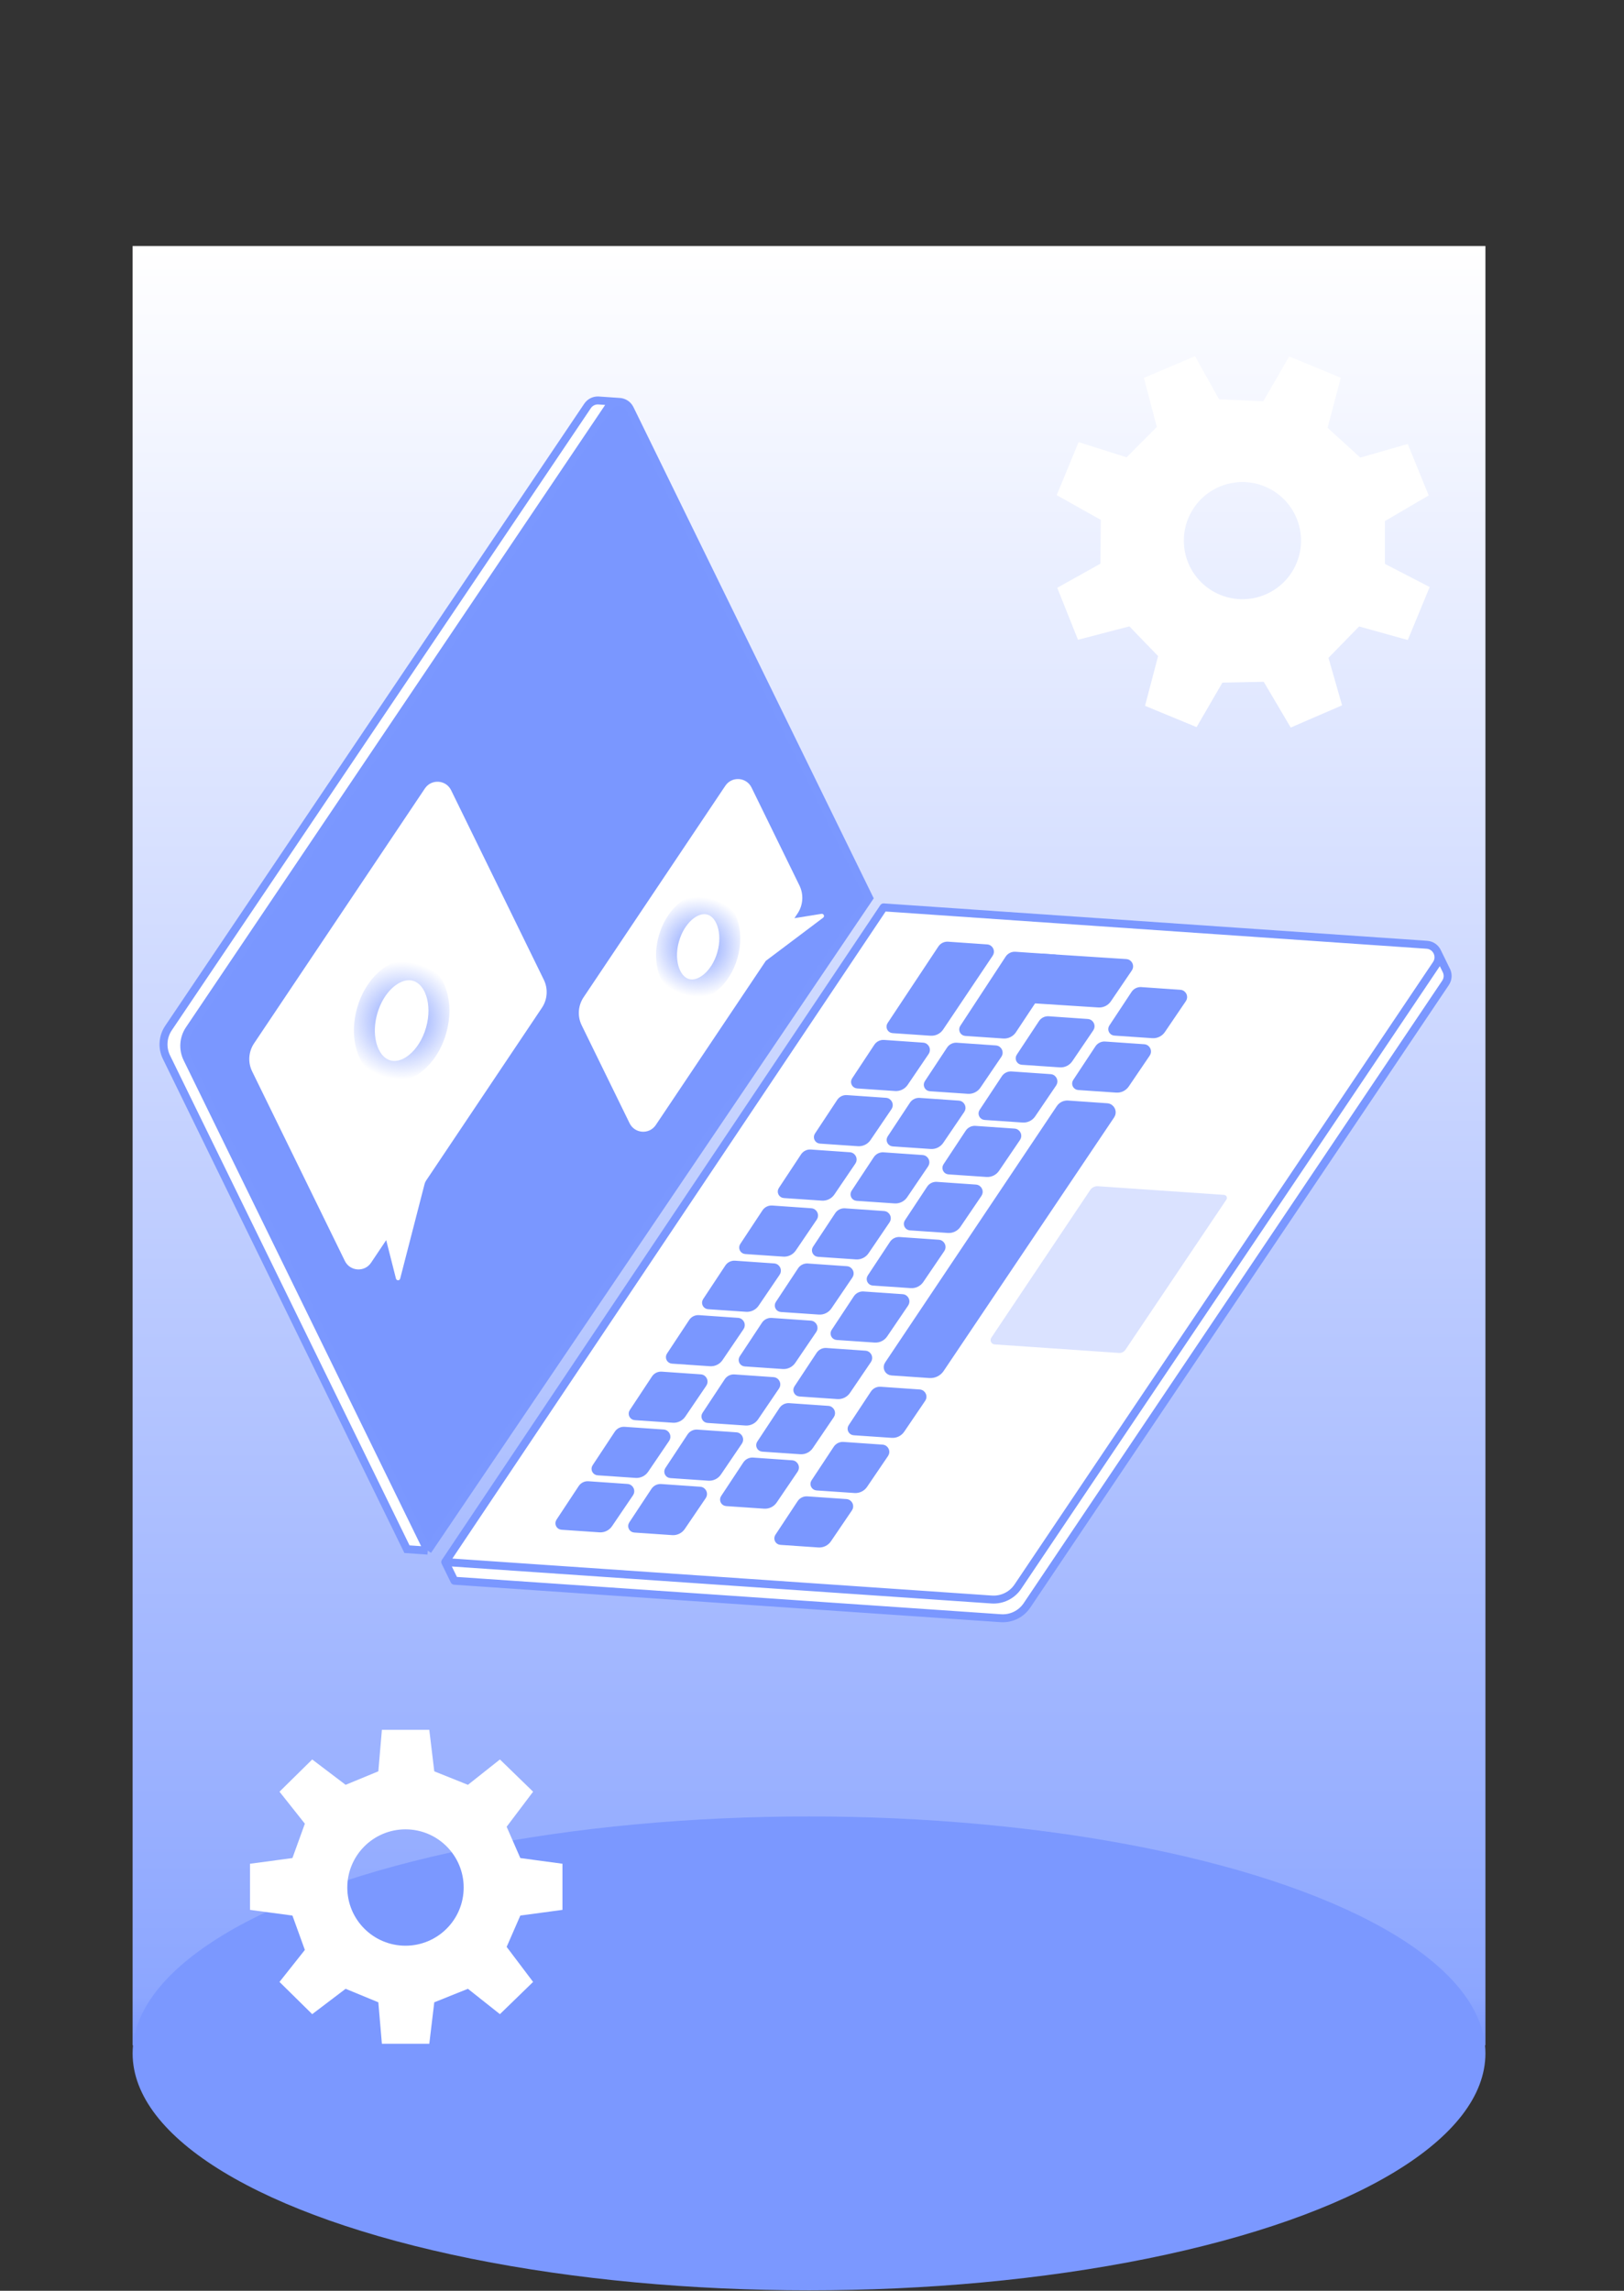<svg width="375" height="529" viewBox="0 0 375 529" fill="none" xmlns="http://www.w3.org/2000/svg">
<rect x="0" y="0" width="375" height="529" fill="#333333" stroke="none"/>
<rect x="30.623" y="56.809" width="312.377" height="415.496" fill="url(#paint0_linear_0:54)"/>
<path d="M231.457 373.813C233.857 373.966 236.157 372.827 237.49 370.825L333.481 226.646C334.067 225.767 334.095 224.743 333.725 223.895C333.318 222.962 332.427 222.243 331.265 222.168L205.788 214.098L103.138 360.388L105.247 365.73L231.457 373.813Z" fill="white"/>
<path d="M228.983 369.366C231.382 369.53 233.688 368.402 235.03 366.406L331.668 222.659C332.257 221.783 332.29 220.759 331.924 219.91C331.521 218.974 330.633 218.251 329.472 218.171L204.032 209.538L102.811 360.716L228.983 369.366Z" fill="white"/>
<path d="M102.811 360.716L204.032 209.538L329.472 218.171C330.633 218.251 331.521 218.974 331.924 219.91M102.811 360.716L228.983 369.366C231.382 369.53 233.688 368.402 235.03 366.406L331.668 222.659C332.257 221.783 332.29 220.759 331.924 219.91M102.811 360.716L104.923 365.035L231.095 373.685C233.495 373.85 235.8 372.721 237.142 370.725L333.78 226.979C334.37 226.102 334.403 225.078 334.037 224.229L331.924 219.91" stroke="#7A97FF" stroke-width="1.836" stroke-linecap="round" stroke-linejoin="round"/>
<path d="M258.402 312.429C258.981 312.469 259.537 312.197 259.861 311.715L283.188 277.018C283.33 276.806 283.338 276.559 283.249 276.354C283.152 276.128 282.938 275.954 282.658 275.934L253.534 273.93C252.82 273.881 252.133 274.217 251.735 274.812L228.908 308.905C228.48 309.544 228.903 310.407 229.671 310.459L258.402 312.429Z" fill="#DAE2FF"/>
<path d="M214.659 317.307C215.637 317.374 216.577 316.914 217.124 316.101L256.509 257.516C256.749 257.159 256.763 256.742 256.614 256.396C256.449 256.014 256.087 255.72 255.614 255.687L246.59 255.06C245.875 255.011 245.188 255.347 244.789 255.943L205.143 315.157C204.715 315.796 205.139 316.659 205.906 316.711L214.659 317.307Z" fill="#7A97FF" stroke="#7A97FF" stroke-width="1.836" stroke-linecap="round" stroke-linejoin="round"/>
<path d="M189 356.847C189.978 356.914 190.917 356.454 191.464 355.64L196.311 348.501C196.552 348.144 196.565 347.727 196.416 347.381C196.251 347 195.89 346.705 195.416 346.672L186.401 346.046C185.681 345.996 184.991 346.338 184.593 346.939L179.467 354.701C179.045 355.34 179.469 356.198 180.234 356.25L189 356.847Z" fill="#7A97FF" stroke="#7A97FF" stroke-linecap="round" stroke-linejoin="round"/>
<path d="M257.768 251.814C258.746 251.881 259.686 251.421 260.233 250.608L265.08 243.469C265.32 243.112 265.334 242.694 265.185 242.349C265.02 241.967 264.658 241.672 264.185 241.64L255.169 241.014C254.45 240.964 253.759 241.305 253.362 241.907L248.236 249.669C247.814 250.308 248.238 251.165 249.002 251.217L257.768 251.814Z" fill="#7A97FF" stroke="#7A97FF" stroke-linecap="round" stroke-linejoin="round"/>
<path d="M197.341 344.277C198.319 344.344 199.258 343.884 199.805 343.071L204.653 335.932C204.893 335.574 204.906 335.157 204.757 334.811C204.593 334.43 204.231 334.135 203.758 334.103L194.742 333.477C194.023 333.427 193.332 333.768 192.935 334.37L187.809 342.131C187.386 342.771 187.811 343.628 188.575 343.68L197.341 344.277Z" fill="#7A97FF" stroke="#7A97FF" stroke-linecap="round" stroke-linejoin="round"/>
<path d="M266.11 239.244C267.088 239.311 268.027 238.851 268.574 238.037L273.421 230.898C273.662 230.541 273.675 230.124 273.526 229.778C273.361 229.397 273 229.102 272.526 229.069L263.511 228.443C262.791 228.393 262.101 228.735 261.703 229.336L256.577 237.098C256.155 237.737 256.579 238.595 257.344 238.647L266.11 239.244Z" fill="#7A97FF" stroke="#7A97FF" stroke-linecap="round" stroke-linejoin="round"/>
<path d="M205.919 331.536C206.897 331.603 207.837 331.143 208.384 330.33L213.231 323.191C213.471 322.834 213.485 322.416 213.336 322.07C213.171 321.689 212.809 321.394 212.336 321.362L203.32 320.736C202.601 320.686 201.91 321.027 201.513 321.629L196.387 329.39C195.965 330.03 196.389 330.887 197.153 330.939L205.919 331.536Z" fill="#7A97FF" stroke="#7A97FF" stroke-linecap="round" stroke-linejoin="round"/>
<path d="M176.47 347.893C177.448 347.96 178.387 347.5 178.934 346.686L183.781 339.547C184.022 339.19 184.035 338.773 183.886 338.427C183.722 338.045 183.36 337.751 182.886 337.718L173.871 337.092C173.151 337.042 172.461 337.383 172.063 337.985L166.937 345.747C166.515 346.386 166.939 347.243 167.704 347.296L176.47 347.893Z" fill="#7A97FF" stroke="#7A97FF" stroke-linecap="round" stroke-linejoin="round"/>
<path d="M155.248 354.001C156.226 354.068 157.166 353.608 157.713 352.795L162.56 345.656C162.8 345.298 162.814 344.881 162.665 344.535C162.5 344.154 162.138 343.859 161.665 343.827L152.649 343.201C151.93 343.151 151.239 343.492 150.842 344.094L145.716 351.855C145.294 352.495 145.718 353.352 146.482 353.404L155.248 354.001Z" fill="#7A97FF" stroke="#7A97FF" stroke-linecap="round" stroke-linejoin="round"/>
<path d="M138.45 353.357C139.428 353.424 140.368 352.964 140.915 352.15L145.762 345.012C146.002 344.654 146.016 344.237 145.866 343.891C145.702 343.51 145.34 343.215 144.867 343.182L135.851 342.556C135.132 342.507 134.441 342.848 134.044 343.449L128.918 351.211C128.496 351.85 128.92 352.708 129.684 352.76L138.45 353.357Z" fill="#7A97FF" stroke="#7A97FF" stroke-linecap="round" stroke-linejoin="round"/>
<path d="M201.984 309.533C202.962 309.6 203.902 309.14 204.449 308.326L209.296 301.187C209.536 300.83 209.55 300.413 209.401 300.067C209.236 299.686 208.874 299.391 208.401 299.358L199.386 298.732C198.666 298.683 197.976 299.024 197.578 299.625L192.452 307.387C192.03 308.026 192.454 308.884 193.219 308.936L201.984 309.533Z" fill="#7A97FF" stroke="#7A97FF" stroke-linecap="round" stroke-linejoin="round"/>
<path d="M180.763 315.642C181.741 315.709 182.681 315.249 183.228 314.436L188.075 307.297C188.315 306.94 188.329 306.522 188.18 306.176C188.015 305.795 187.653 305.5 187.18 305.468L178.164 304.842C177.445 304.792 176.754 305.133 176.357 305.735L171.231 313.496C170.809 314.136 171.233 314.993 171.997 315.045L180.763 315.642Z" fill="#7A97FF" stroke="#7A97FF" stroke-linecap="round" stroke-linejoin="round"/>
<path d="M163.965 314.998C164.943 315.065 165.883 314.605 166.43 313.792L171.277 306.653C171.517 306.295 171.531 305.878 171.382 305.532C171.217 305.151 170.855 304.856 170.382 304.824L161.366 304.198C160.647 304.148 159.956 304.489 159.559 305.091L154.433 312.852C154.011 313.492 154.435 314.349 155.199 314.401L163.965 314.998Z" fill="#7A97FF" stroke="#7A97FF" stroke-linecap="round" stroke-linejoin="round"/>
<path d="M227.814 271.293C228.792 271.36 229.731 270.9 230.278 270.086L235.126 262.948C235.366 262.59 235.379 262.173 235.23 261.827C235.066 261.446 234.704 261.151 234.231 261.119L225.215 260.493C224.495 260.443 223.805 260.784 223.407 261.386L218.281 269.147C217.859 269.787 218.283 270.644 219.048 270.696L227.814 271.293Z" fill="#7A97FF" stroke="#7A97FF" stroke-linecap="round" stroke-linejoin="round"/>
<path d="M206.592 277.401C207.571 277.468 208.51 277.009 209.057 276.195L213.904 269.056C214.145 268.699 214.158 268.282 214.009 267.936C213.844 267.554 213.483 267.26 213.009 267.227L203.994 266.601C203.274 266.551 202.584 266.892 202.186 267.494L197.06 275.256C196.638 275.895 197.062 276.752 197.827 276.804L206.592 277.401Z" fill="#7A97FF" stroke="#7A97FF" stroke-linecap="round" stroke-linejoin="round"/>
<path d="M189.795 276.758C190.773 276.825 191.712 276.365 192.259 275.551L197.106 268.412C197.347 268.055 197.36 267.638 197.211 267.292C197.046 266.911 196.685 266.616 196.211 266.583L187.196 265.957C186.476 265.907 185.786 266.249 185.388 266.85L180.262 274.612C179.84 275.251 180.264 276.109 181.029 276.161L189.795 276.758Z" fill="#7A97FF" stroke="#7A97FF" stroke-linecap="round" stroke-linejoin="round"/>
<path d="M184.811 335.322C185.789 335.39 186.728 334.93 187.275 334.116L192.123 326.977C192.363 326.62 192.376 326.203 192.227 325.857C192.063 325.475 191.701 325.181 191.228 325.148L182.212 324.522C181.493 324.472 180.802 324.813 180.405 325.415L175.279 333.177C174.856 333.816 175.28 334.673 176.045 334.725L184.811 335.322Z" fill="#7A97FF" stroke="#7A97FF" stroke-linecap="round" stroke-linejoin="round"/>
<path d="M163.59 341.431C164.568 341.498 165.507 341.038 166.054 340.225L170.901 333.086C171.142 332.728 171.155 332.311 171.006 331.965C170.842 331.584 170.48 331.289 170.006 331.257L160.991 330.631C160.271 330.581 159.581 330.922 159.183 331.524L154.057 339.285C153.635 339.925 154.059 340.782 154.824 340.834L163.59 341.431Z" fill="#7A97FF" stroke="#7A97FF" stroke-linecap="round" stroke-linejoin="round"/>
<path d="M146.792 340.787C147.77 340.854 148.709 340.394 149.256 339.58L154.103 332.441C154.344 332.084 154.357 331.667 154.208 331.321C154.043 330.94 153.682 330.645 153.208 330.612L144.193 329.986C143.473 329.936 142.783 330.278 142.385 330.879L137.259 338.641C136.837 339.28 137.261 340.138 138.026 340.19L146.792 340.787Z" fill="#7A97FF" stroke="#7A97FF" stroke-linecap="round" stroke-linejoin="round"/>
<path d="M210.326 296.963C211.304 297.03 212.243 296.57 212.79 295.756L217.638 288.617C217.878 288.26 217.891 287.843 217.742 287.497C217.578 287.116 217.216 286.821 216.743 286.788L207.727 286.162C207.007 286.112 206.317 286.454 205.919 287.055L200.793 294.817C200.371 295.456 200.795 296.314 201.56 296.366L210.326 296.963Z" fill="#7A97FF" stroke="#7A97FF" stroke-linecap="round" stroke-linejoin="round"/>
<path d="M189.105 303.072C190.083 303.139 191.022 302.679 191.569 301.866L196.416 294.727C196.657 294.37 196.67 293.952 196.521 293.606C196.356 293.225 195.995 292.93 195.521 292.898L186.506 292.272C185.786 292.222 185.096 292.563 184.698 293.165L179.572 300.926C179.15 301.566 179.574 302.423 180.339 302.475L189.105 303.072Z" fill="#7A97FF" stroke="#7A97FF" stroke-linecap="round" stroke-linejoin="round"/>
<path d="M172.306 302.428C173.285 302.495 174.224 302.035 174.771 301.222L179.618 294.083C179.859 293.725 179.872 293.308 179.723 292.962C179.558 292.581 179.197 292.286 178.723 292.254L169.708 291.628C168.988 291.578 168.298 291.919 167.9 292.521L162.774 300.282C162.352 300.922 162.776 301.779 163.541 301.831L172.306 302.428Z" fill="#7A97FF" stroke="#7A97FF" stroke-linecap="round" stroke-linejoin="round"/>
<path d="M236.155 258.723C237.133 258.79 238.073 258.33 238.62 257.516L243.467 250.378C243.707 250.02 243.721 249.603 243.571 249.257C243.407 248.876 243.045 248.581 242.572 248.549L233.556 247.923C232.837 247.873 232.146 248.214 231.749 248.816L226.623 256.577C226.2 257.217 226.625 258.074 227.389 258.126L236.155 258.723Z" fill="#7A97FF" stroke="#7A97FF" stroke-linecap="round" stroke-linejoin="round"/>
<path d="M214.934 264.832C215.912 264.899 216.851 264.439 217.398 263.626L222.246 256.487C222.486 256.13 222.499 255.712 222.35 255.367C222.186 254.985 221.824 254.691 221.351 254.658L212.335 254.032C211.616 253.982 210.925 254.323 210.528 254.925L205.402 262.687C204.979 263.326 205.404 264.183 206.168 264.235L214.934 264.832Z" fill="#7A97FF" stroke="#7A97FF" stroke-linecap="round" stroke-linejoin="round"/>
<path d="M198.136 264.188C199.114 264.255 200.053 263.795 200.6 262.982L205.448 255.843C205.688 255.486 205.701 255.068 205.552 254.722C205.388 254.341 205.026 254.046 204.553 254.014L195.537 253.388C194.818 253.338 194.127 253.679 193.73 254.281L188.604 262.042C188.181 262.682 188.605 263.539 189.37 263.591L198.136 264.188Z" fill="#7A97FF" stroke="#7A97FF" stroke-linecap="round" stroke-linejoin="round"/>
<path d="M193.389 322.582C194.367 322.649 195.307 322.189 195.854 321.376L200.701 314.237C200.941 313.879 200.955 313.462 200.806 313.116C200.641 312.735 200.279 312.44 199.806 312.408L190.79 311.782C190.071 311.732 189.38 312.073 188.983 312.675L183.857 320.436C183.435 321.076 183.859 321.933 184.623 321.985L193.389 322.582Z" fill="#7A97FF" stroke="#7A97FF" stroke-linecap="round" stroke-linejoin="round"/>
<path d="M172.168 328.691C173.146 328.758 174.086 328.298 174.633 327.485L179.48 320.346C179.72 319.988 179.734 319.571 179.585 319.225C179.42 318.844 179.058 318.549 178.585 318.517L169.569 317.891C168.85 317.841 168.159 318.182 167.762 318.784L162.636 326.545C162.214 327.185 162.638 328.042 163.402 328.094L172.168 328.691Z" fill="#7A97FF" stroke="#7A97FF" stroke-linecap="round" stroke-linejoin="round"/>
<path d="M155.37 328.047C156.348 328.114 157.288 327.654 157.835 326.841L162.682 319.702C162.922 319.345 162.936 318.927 162.787 318.581C162.622 318.2 162.26 317.905 161.787 317.873L152.771 317.247C152.052 317.197 151.361 317.538 150.964 318.14L145.838 325.901C145.416 326.541 145.84 327.398 146.604 327.45L155.37 328.047Z" fill="#7A97FF" stroke="#7A97FF" stroke-linecap="round" stroke-linejoin="round"/>
<path d="M218.904 284.222C219.882 284.289 220.822 283.829 221.369 283.016L226.216 275.877C226.456 275.52 226.47 275.103 226.32 274.757C226.156 274.375 225.794 274.081 225.321 274.048L216.305 273.422C215.586 273.372 214.895 273.713 214.498 274.315L209.372 282.077C208.95 282.716 209.374 283.573 210.138 283.625L218.904 284.222Z" fill="#7A97FF" stroke="#7A97FF" stroke-linecap="round" stroke-linejoin="round"/>
<path d="M197.683 290.331C198.661 290.398 199.6 289.938 200.147 289.125L204.995 281.986C205.235 281.629 205.248 281.211 205.099 280.866C204.935 280.484 204.573 280.189 204.1 280.157L195.084 279.531C194.364 279.481 193.674 279.822 193.276 280.424L188.15 288.186C187.728 288.825 188.152 289.682 188.917 289.734L197.683 290.331Z" fill="#7A97FF" stroke="#7A97FF" stroke-linecap="round" stroke-linejoin="round"/>
<path d="M180.885 289.688C181.863 289.755 182.802 289.295 183.349 288.481L188.197 281.342C188.437 280.985 188.45 280.568 188.301 280.222C188.137 279.841 187.775 279.546 187.302 279.513L178.286 278.887C177.567 278.837 176.876 279.178 176.479 279.78L171.352 287.542C170.93 288.181 171.354 289.039 172.119 289.091L180.885 289.688Z" fill="#7A97FF" stroke="#7A97FF" stroke-linecap="round" stroke-linejoin="round"/>
<path d="M244.734 245.983C245.712 246.05 246.651 245.59 247.198 244.776L252.046 237.638C252.286 237.28 252.299 236.863 252.15 236.517C251.986 236.136 251.624 235.841 251.15 235.809L242.135 235.183C241.415 235.133 240.725 235.474 240.327 236.076L235.201 243.837C234.779 244.477 235.203 245.334 235.968 245.386L244.734 245.983Z" fill="#7A97FF" stroke="#7A97FF" stroke-linecap="round" stroke-linejoin="round"/>
<path d="M223.512 252.091C224.49 252.158 225.43 251.698 225.977 250.884L230.824 243.746C231.064 243.388 231.078 242.971 230.928 242.625C230.764 242.244 230.402 241.949 229.929 241.917L220.913 241.291C220.194 241.241 219.503 241.582 219.106 242.184L213.98 249.945C213.557 250.585 213.982 251.442 214.746 251.494L223.512 252.091Z" fill="#7A97FF" stroke="#7A97FF" stroke-linecap="round" stroke-linejoin="round"/>
<path d="M206.714 251.447C207.692 251.514 208.632 251.054 209.179 250.241L214.026 243.102C214.266 242.745 214.28 242.327 214.13 241.981C213.966 241.6 213.604 241.305 213.131 241.273L204.115 240.647C203.396 240.597 202.705 240.938 202.308 241.54L197.182 249.301C196.76 249.941 197.184 250.798 197.948 250.85L206.714 251.447Z" fill="#7A97FF" stroke="#7A97FF" stroke-linecap="round" stroke-linejoin="round"/>
<path d="M253.639 232.151C254.617 232.218 255.556 231.758 256.103 230.945L260.951 223.806C261.191 223.449 261.204 223.032 261.055 222.686C260.891 222.304 260.529 222.01 260.056 221.977L240.438 220.703C239.721 220.657 239.035 220.998 238.639 221.597L233.514 229.357C233.091 229.998 233.518 230.857 234.284 230.906L253.639 232.151Z" fill="#7A97FF" stroke="#7A97FF" stroke-linecap="round" stroke-linejoin="round"/>
<path d="M231.698 239.32C232.676 239.387 233.615 238.927 234.162 238.114L244.353 222.739C244.593 222.382 244.606 221.965 244.457 221.619C244.293 221.237 243.931 220.943 243.457 220.91L234.447 220.285C233.725 220.234 233.032 220.578 232.635 221.184L222.156 237.177C221.737 237.817 222.162 238.671 222.925 238.723L231.698 239.32Z" fill="#7A97FF" stroke="#7A97FF" stroke-linecap="round" stroke-linejoin="round"/>
<path d="M38.542 244.536C37.486 242.375 37.663 239.814 39.007 237.819L135.77 94.157C136.36 93.281 137.296 92.865 138.22 92.884C139.239 92.905 140.243 93.455 140.755 94.501L195.998 207.452L99.049 356.909L94.076 358.158L38.542 244.536Z" fill="white"/>
<path d="M214.9 238.676C215.878 238.743 216.817 238.283 217.364 237.47L228.811 220.417C229.051 220.06 229.064 219.643 228.915 219.297C228.751 218.916 228.389 218.621 227.916 218.588L218.898 217.962C218.18 217.912 217.49 218.252 217.092 218.852L205.372 236.529C204.948 237.169 205.372 238.027 206.138 238.08L214.9 238.676Z" fill="#7A97FF" stroke="#7A97FF" stroke-linecap="round" stroke-linejoin="round"/>
<g style="mix-blend-mode:darken">
<path d="M43.236 244.457C42.18 242.296 42.357 239.735 43.701 237.74L140.464 94.078C141.054 93.202 141.99 92.785 142.914 92.805C143.933 92.826 144.937 93.376 145.448 94.422L200.692 207.373L98.77 358.079L43.236 244.457Z" fill="#7A97FF"/>
<path d="M98.77 358.079L200.692 207.373L145.448 94.422C144.937 93.376 143.933 92.826 142.914 92.805M98.77 358.079L43.236 244.457C42.18 242.296 42.357 239.735 43.701 237.74L140.464 94.078C141.054 93.202 141.99 92.785 142.914 92.805M98.77 358.079L93.973 357.749L38.439 244.126C37.383 241.965 37.56 239.405 38.904 237.41L135.667 93.748C136.257 92.871 137.193 92.455 138.117 92.475L142.914 92.805" stroke="#7B98FF" stroke-width="1.84"/>
</g>
<path d="M98.531 182.35L59.08 241.221C57.888 242.998 57.734 245.275 58.674 247.197L80.08 290.965C81.096 293.042 83.98 293.237 85.267 291.317L89.385 285.172L91.919 295.147L97.559 273.28C97.643 272.952 97.783 272.641 97.972 272.359L124.719 232.446C125.91 230.668 126.064 228.391 125.124 226.469L103.718 182.702C102.702 180.625 99.818 180.43 98.531 182.35Z" fill="white"/>
<path d="M59.08 241.221L59.495 241.499L59.495 241.499L59.08 241.221ZM98.531 182.35L98.947 182.628L98.531 182.35ZM89.385 285.172L89.869 285.049C89.821 284.858 89.664 284.713 89.47 284.68C89.275 284.646 89.079 284.73 88.969 284.894L89.385 285.172ZM85.267 291.317L84.852 291.038L84.852 291.038L85.267 291.317ZM91.919 295.147L91.434 295.27C91.491 295.492 91.69 295.647 91.918 295.647C92.147 295.648 92.346 295.493 92.403 295.272L91.919 295.147ZM124.719 232.446L125.134 232.724L124.719 232.446ZM97.972 272.359L97.556 272.081L97.556 272.081L97.972 272.359ZM97.559 273.28L98.043 273.405L98.043 273.405L97.559 273.28ZM59.495 241.499L98.947 182.628L98.116 182.072L58.664 240.943L59.495 241.499ZM103.269 182.922L124.675 226.689L125.574 226.25L104.167 182.482L103.269 182.922ZM80.529 290.745L59.123 246.978L58.225 247.417L79.631 291.184L80.529 290.745ZM88.969 284.894L84.852 291.038L85.683 291.595L89.8 285.451L88.969 284.894ZM88.9 285.296L91.434 295.27L92.404 295.024L89.869 285.049L88.9 285.296ZM124.303 232.167L97.556 272.081L98.387 272.637L125.134 232.724L124.303 232.167ZM92.403 295.272L98.043 273.405L97.075 273.155L91.435 295.023L92.403 295.272ZM79.631 291.184C80.816 293.607 84.181 293.836 85.683 291.595L84.852 291.038C83.779 292.639 81.376 292.476 80.529 290.745L79.631 291.184ZM124.675 226.689C125.537 228.451 125.395 230.538 124.303 232.167L125.134 232.724C126.425 230.799 126.592 228.332 125.574 226.25L124.675 226.689ZM97.556 272.081C97.336 272.409 97.173 272.772 97.075 273.155L98.043 273.405C98.113 273.131 98.23 272.872 98.387 272.637L97.556 272.081ZM98.947 182.628C100.019 181.028 102.423 181.191 103.269 182.922L104.167 182.482C102.982 180.059 99.617 179.831 98.116 182.072L98.947 182.628ZM58.664 240.943C57.374 242.868 57.206 245.335 58.225 247.417L59.123 246.978C58.261 245.216 58.403 243.129 59.495 241.499L58.664 240.943Z" fill="white"/>
<path d="M100.709 237.949C98.898 244.308 93.866 248.448 89.47 247.196C88.814 247.009 88.209 246.712 87.66 246.322C84.535 244.098 83.248 238.825 84.788 233.416C86.451 227.576 90.831 223.608 94.941 223.969C95.306 224.001 95.668 224.067 96.027 224.17C100.423 225.421 102.519 231.591 100.709 237.949Z" fill="white" stroke="url(#paint1_angular_0:54)" stroke-width="4.84" stroke-linecap="round" stroke-linejoin="round"/>
<path d="M135.173 230.572L167.903 181.732C169.19 179.812 172.074 180.007 173.09 182.084L184.151 204.7C185.091 206.622 184.937 208.899 183.746 210.677L182.382 212.711L189.77 211.523L176.465 221.541L161.109 244.455L154.068 254.962L151.016 259.517C149.729 261.437 146.845 261.242 145.829 259.165L134.767 236.549C133.827 234.627 133.982 232.35 135.173 230.572Z" fill="white"/>
<path d="M135.173 230.572L135.588 230.851L135.588 230.851L135.173 230.572ZM167.903 181.732L167.487 181.454L167.487 181.454L167.903 181.732ZM154.068 254.962L154.484 255.24L154.484 255.24L154.068 254.962ZM151.016 259.517L150.6 259.238L150.6 259.238L151.016 259.517ZM161.109 244.455L160.694 244.176L161.109 244.455ZM183.746 210.677L184.161 210.955L183.746 210.677ZM182.382 212.711L181.967 212.433L182.382 212.711ZM189.77 211.523L190.071 211.922C190.254 211.784 190.32 211.538 190.23 211.327C190.14 211.116 189.918 210.993 189.691 211.029L189.77 211.523ZM176.465 221.541L176.049 221.263L176.465 221.541ZM135.588 230.851L168.318 182.011L167.487 181.454L134.758 230.294L135.588 230.851ZM172.641 182.304L183.702 204.92L184.6 204.481L173.539 181.865L172.641 182.304ZM146.278 258.945L135.217 236.329L134.318 236.768L145.38 259.385L146.278 258.945ZM153.653 254.684L150.6 259.238L151.431 259.795L154.484 255.24L153.653 254.684ZM154.484 255.24L161.525 244.733L160.694 244.176L153.653 254.684L154.484 255.24ZM183.33 210.398L181.967 212.433L182.798 212.989L184.161 210.955L183.33 210.398ZM182.462 213.205L189.849 212.016L189.691 211.029L182.303 212.217L182.462 213.205ZM181.967 212.433L176.049 221.263L176.88 221.82L182.798 212.989L181.967 212.433ZM176.049 221.263L160.694 244.176L161.525 244.733L176.88 221.82L176.049 221.263ZM189.469 211.123L176.164 221.142L176.766 221.941L190.071 211.922L189.469 211.123ZM145.38 259.385C146.565 261.807 149.93 262.036 151.431 259.795L150.6 259.238C149.528 260.839 147.124 260.676 146.278 258.945L145.38 259.385ZM183.702 204.92C184.564 206.682 184.422 208.769 183.33 210.398L184.161 210.955C185.451 209.029 185.619 206.563 184.6 204.481L183.702 204.92ZM168.318 182.011C169.391 180.41 171.794 180.573 172.641 182.304L173.539 181.865C172.354 179.442 168.989 179.213 167.487 181.454L168.318 182.011ZM134.758 230.294C133.467 232.22 133.3 234.686 134.318 236.768L135.217 236.329C134.355 234.567 134.497 232.48 135.588 230.851L134.758 230.294Z" fill="white"/>
<path d="M167.966 220.565C166.43 225.958 162.162 229.469 158.433 228.407C157.877 228.249 157.364 227.997 156.898 227.667C154.247 225.78 153.156 221.308 154.462 216.72C155.873 211.766 159.588 208.4 163.073 208.707C163.383 208.734 163.691 208.791 163.995 208.877C167.724 209.939 169.502 215.172 167.966 220.565Z" fill="white" stroke="url(#paint2_angular_0:54)" stroke-width="4.84" stroke-linecap="round" stroke-linejoin="round"/>
<ellipse cx="186.811" cy="474.181" rx="156.189" ry="54.717" fill="#7B98FF"/>
<path fill-rule="evenodd" clip-rule="evenodd" d="M120.147 429.073L129.876 430.388L129.876 441.038L120.147 442.352L116.991 449.584L123.1 457.677L115.438 465.12L108.05 459.264L100.278 462.383L99.129 471.961L88.183 471.961L87.362 462.383L79.809 459.264L72.092 465.12L64.54 457.677L70.396 450.288L67.524 442.352L57.728 441.038L57.728 430.388L67.524 429.073L70.396 421.137L64.54 413.749L72.092 406.306L79.809 412.162L87.362 409.042L88.183 399.464L99.129 399.464L100.278 409.042L108.05 412.162L115.438 406.306L123.1 413.749L116.991 421.842L120.147 429.073ZM80.197 435.878C80.197 443.299 86.212 449.314 93.632 449.314C101.053 449.314 107.068 443.299 107.068 435.878C107.068 428.458 101.053 422.443 93.632 422.443C86.212 422.443 80.197 428.458 80.197 435.878Z" fill="white"/>
<path fill-rule="evenodd" clip-rule="evenodd" d="M282.267 157.636L276.307 167.91L264.398 162.995L267.417 151.508L260.787 144.643L248.918 147.739L244.13 135.736L254.088 130.176L254.186 120.046L244.006 114.341L249.058 102.101L260.147 105.602L267.121 98.596L264.133 87.264L275.942 82.253L281.502 92.212L291.701 92.663L297.692 82.315L309.601 87.23L306.551 98.791L314.1 105.664L325.065 102.525L329.903 114.406L319.793 120.333L319.796 130.218L330.128 135.556L325.076 147.796L313.836 144.662L306.761 151.913L309.9 162.877L298.041 168.011L291.809 157.445L282.267 157.636ZM292.054 112.34C285.147 109.49 277.238 112.778 274.387 119.685C271.537 126.592 274.826 134.501 281.732 137.351C288.639 140.201 296.549 136.913 299.399 130.006C302.249 123.1 298.961 115.19 292.054 112.34Z" fill="white"/>
<defs>
<linearGradient id="paint0_linear_0:54" x1="186.811" y1="56.809" x2="186.811" y2="472.306" gradientUnits="userSpaceOnUse">
<stop stop-color="white"/>
<stop offset="0.973" stop-color="#8CA6FF"/>
<stop offset="1" stop-color="#7B98FF"/>
</linearGradient>
<radialGradient id="paint1_angular_0:54" cx="0" cy="0" r="1" gradientUnits="userSpaceOnUse" gradientTransform="translate(92.749 235.683) rotate(-96.966) scale(13.586 13.759)">
<stop stop-color="#7A97FF"/>
<stop offset="1" stop-color="#7A97FF" stop-opacity="0"/>
</radialGradient>
<radialGradient id="paint2_angular_0:54" cx="0" cy="0" r="1" gradientUnits="userSpaceOnUse" gradientTransform="translate(161.214 218.642) rotate(-96.966) scale(11.523 11.67)">
<stop stop-color="#7A97FF"/>
<stop offset="1" stop-color="#7A97FF" stop-opacity="0"/>
</radialGradient>
</defs>
</svg>
